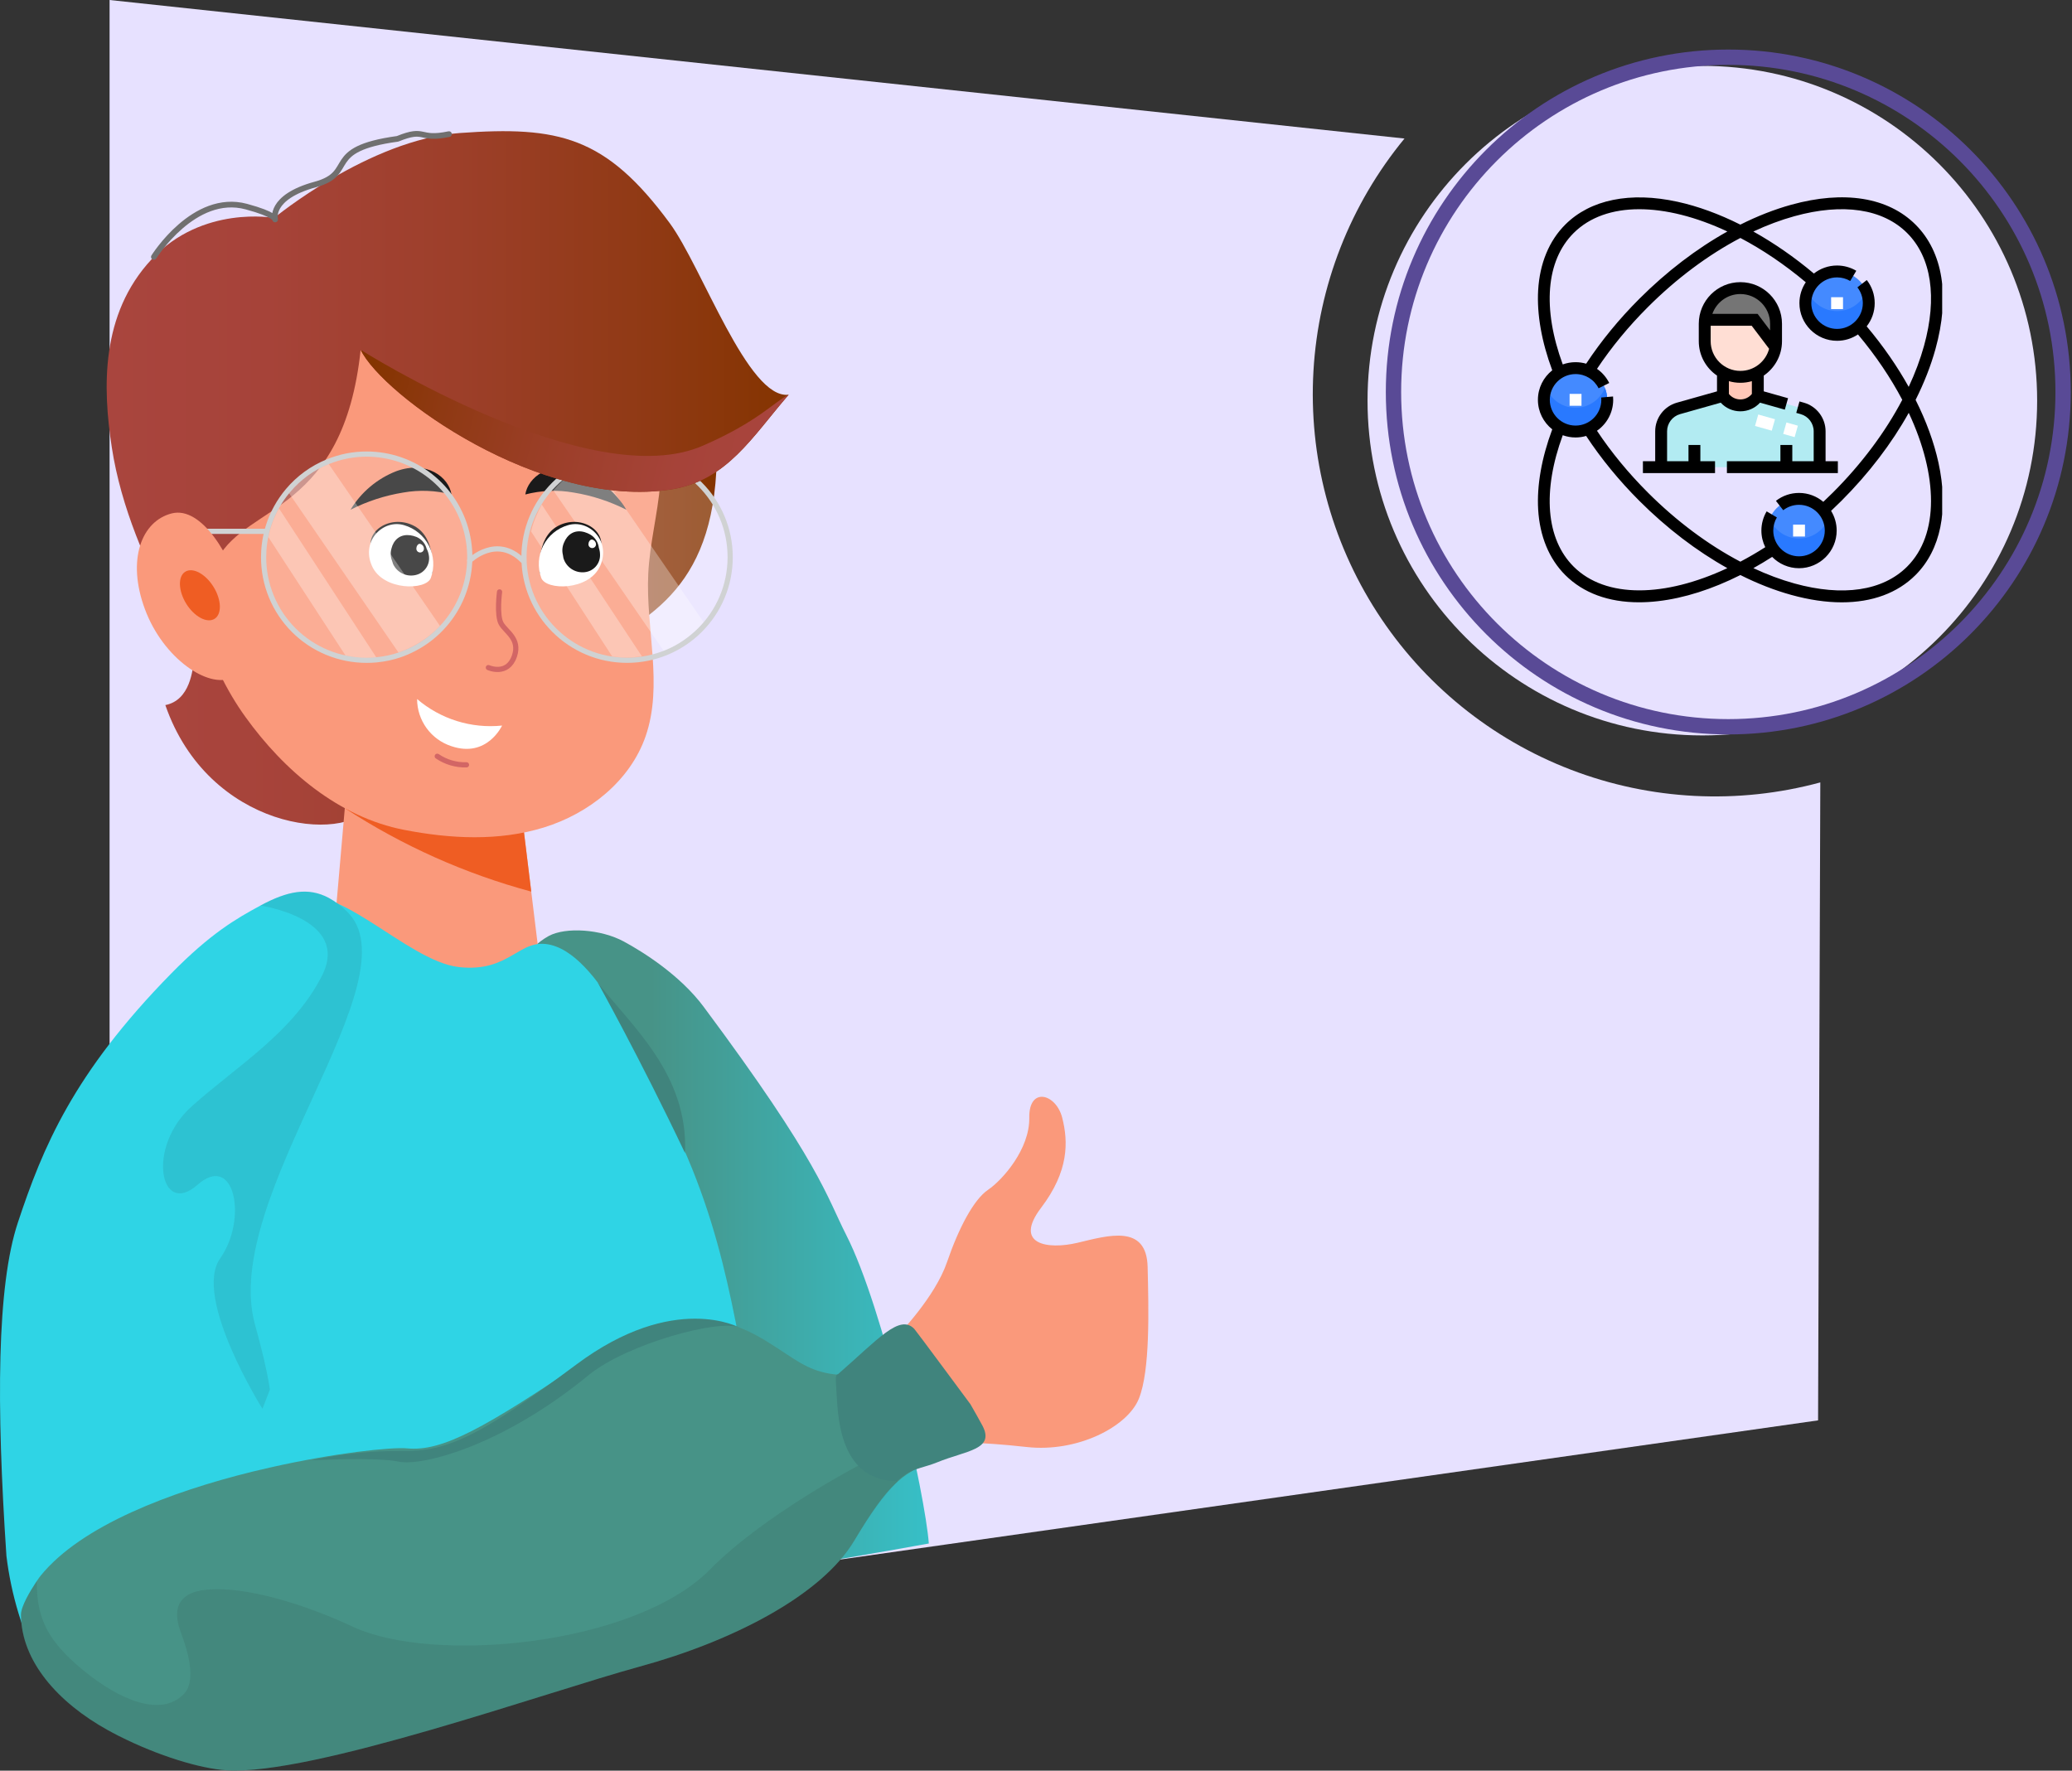<svg width="399" height="341" viewBox="0 0 399 341" fill="none" xmlns="http://www.w3.org/2000/svg">
<rect x="0" y="0" width="399" height="341" fill="#333333" stroke="none"/>
<g clip-path="url(#clip0_2863_19784)">
<path d="M21.101 0V320.37L60.3 314.79L182.392 297.41L350.102 273.54L350.532 150.68C334.672 154.98 317.857 154.125 302.515 148.239C287.174 142.353 274.101 131.741 265.188 117.937C256.274 104.133 251.981 87.852 252.929 71.448C253.877 55.043 260.017 39.365 270.462 26.68L21.101 0Z" fill="#E7E1FF"/>
<path d="M327.815 141.63C363.422 141.63 392.288 112.764 392.288 77.157C392.288 41.549 363.422 12.684 327.815 12.684C292.207 12.684 263.342 41.549 263.342 77.157C263.342 112.764 292.207 141.63 327.815 141.63Z" fill="#E7E1FF"/>
<g clip-path="url(#clip1_2863_19784)">
<path d="M359.864 58.383C359.864 61.754 357.131 64.488 353.76 64.488C350.389 64.488 347.655 61.754 347.655 58.383C347.655 55.012 350.389 52.279 353.76 52.279C357.131 52.279 359.864 55.012 359.864 58.383Z" fill="#448AFF"/>
<path d="M309.505 77C309.505 80.372 306.773 83.105 303.401 83.105C300.03 83.105 297.297 80.372 297.297 77C297.297 73.629 300.03 70.897 303.401 70.897C306.773 70.897 309.505 73.629 309.505 77Z" fill="#448AFF"/>
<path d="M319.882 89.971V83.06C319.882 81.01 321.245 79.21 323.217 78.653L331.785 76.237V71.201H338.499V76.237L347.067 78.653C349.04 79.21 350.402 81.01 350.402 83.06V89.971H319.882Z" fill="#B2EBF2"/>
<path d="M338.5 71.201H331.785V76.237C332.495 77.339 333.733 78.068 335.143 78.068C336.551 78.068 337.79 77.339 338.5 76.237V71.201Z" fill="#FFC8B8"/>
<path d="M341.904 66.897C341.972 66.51 342.01 66.113 342.01 65.707V62.35C342.01 58.557 338.935 55.482 335.142 55.482C331.608 55.482 328.698 58.153 328.318 61.586H337.889L341.904 66.897Z" fill="#757575"/>
<path d="M337.889 61.588H328.318C328.29 61.838 328.274 62.093 328.274 62.351V65.708C328.274 69.501 331.349 72.576 335.142 72.576C338.528 72.576 341.34 70.124 341.904 66.898L337.889 61.588Z" fill="#FFDED4"/>
<path d="M352.539 102.18C352.539 105.551 349.806 108.284 346.435 108.284C343.064 108.284 340.331 105.551 340.331 102.18C340.331 98.809 343.064 96.076 346.435 96.076C349.806 96.076 352.539 98.809 352.539 102.18Z" fill="#448AFF"/>
<path d="M353.76 59.909C351.198 59.909 349.007 58.33 348.101 56.094C347.815 56.801 347.655 57.573 347.655 58.383C347.655 61.754 350.389 64.487 353.76 64.487C357.131 64.487 359.864 61.754 359.864 58.383C359.864 57.573 359.705 56.801 359.418 56.094C358.513 58.33 356.321 59.909 353.76 59.909Z" fill="#2979FF"/>
<path d="M303.401 78.526C300.839 78.526 298.648 76.947 297.743 74.711C297.456 75.418 297.297 76.19 297.297 77C297.297 80.371 300.03 83.104 303.401 83.104C306.772 83.104 309.505 80.371 309.505 77C309.505 76.19 309.346 75.418 309.059 74.711C308.154 76.947 305.963 78.526 303.401 78.526Z" fill="#2979FF"/>
<path d="M346.435 103.706C343.874 103.706 341.682 102.128 340.776 99.891C340.49 100.598 340.331 101.37 340.331 102.18C340.331 105.551 343.064 108.284 346.435 108.284C349.806 108.284 352.539 105.551 352.539 102.18C352.539 101.37 352.38 100.598 352.094 99.891C351.188 102.128 348.997 103.706 346.435 103.706Z" fill="#2979FF"/>
<path d="M368.882 77.009C370.523 73.737 371.815 70.448 372.712 67.208C375.524 57.053 374.162 48.55 368.877 43.265C363.593 37.981 355.089 36.619 344.935 39.43C341.694 40.327 338.405 41.62 335.133 43.26C331.062 41.218 326.986 39.723 323.058 38.861C313.936 36.862 306.246 38.426 301.408 43.265C298.302 46.371 296.5 50.735 296.199 55.885C295.929 60.519 296.868 65.836 298.914 71.313C297.234 72.642 296.152 74.696 296.152 77C296.152 79.303 297.234 81.358 298.914 82.687C296.868 88.164 295.929 93.482 296.199 98.114C296.501 103.265 298.302 107.629 301.408 110.735C304.876 114.203 309.742 115.992 315.62 115.992C316.8 115.992 318.021 115.92 319.28 115.774C324.32 115.193 329.705 113.476 335.14 110.743C338.41 112.382 341.697 113.673 344.935 114.569C348.39 115.526 351.655 116 354.667 116C360.504 116 365.391 114.221 368.877 110.735C373.716 105.896 375.28 98.207 373.281 89.083C372.42 85.156 370.925 81.08 368.882 77.009ZM345.545 41.636C354.871 39.054 362.582 40.208 367.258 44.884C371.935 49.56 373.088 57.271 370.506 66.597C369.783 69.21 368.789 71.858 367.554 74.503C365.34 70.534 362.618 66.6 359.463 62.848C360.43 61.616 361.008 60.066 361.008 58.382C361.008 56.755 360.481 55.217 359.484 53.935L357.677 55.34C358.359 56.217 358.719 57.269 358.719 58.382C358.719 61.117 356.494 63.342 353.76 63.342C351.025 63.342 348.8 61.117 348.8 58.382C348.8 55.647 351.025 53.423 353.76 53.423C354.652 53.423 355.528 53.662 356.29 54.115L357.46 52.148C356.344 51.485 355.064 51.133 353.76 51.133C352.076 51.133 350.526 51.712 349.295 52.679C345.542 49.524 341.609 46.802 337.639 44.587C340.284 43.353 342.933 42.359 345.545 41.636ZM303.026 44.884C309.215 38.696 320.562 38.926 332.636 44.581C326.742 47.868 320.961 52.27 315.686 57.544C311.775 61.455 308.333 65.656 305.442 70.041C304.79 69.852 304.105 69.751 303.401 69.751C302.535 69.751 301.705 69.904 300.935 70.184C296.969 59.375 297.711 50.198 303.026 44.884ZM315.679 113.694C310.501 113.694 306.099 112.189 303.026 109.116C297.711 103.802 296.968 94.625 300.935 83.816C301.705 84.096 302.535 84.249 303.401 84.249C304.109 84.249 304.792 84.144 305.439 83.955C308.331 88.342 311.774 92.544 315.686 96.456C320.959 101.728 326.738 106.128 332.631 109.416C326.578 112.248 320.755 113.695 315.679 113.694ZM335.136 108.17C328.953 104.923 322.848 100.38 317.305 94.837C313.58 91.112 310.295 87.12 307.525 82.957C309.411 81.647 310.649 79.466 310.649 77C310.649 76.786 310.64 76.568 310.621 76.355L308.341 76.556C308.354 76.703 308.361 76.852 308.361 77C308.361 79.735 306.136 81.959 303.401 81.959C300.667 81.959 298.442 79.735 298.442 77C298.442 74.265 300.667 72.04 303.401 72.04C305.29 72.04 306.99 73.09 307.838 74.78L309.884 73.754C309.324 72.638 308.509 71.714 307.529 71.035C310.299 66.875 313.583 62.885 317.305 59.163C322.849 53.618 328.957 49.074 335.141 45.827C339.35 48.042 343.609 50.898 347.734 54.358C346.962 55.51 346.511 56.894 346.511 58.382C346.511 62.379 349.763 65.631 353.76 65.631C355.248 65.631 356.632 65.18 357.784 64.407C361.244 68.533 364.1 72.792 366.315 77C363.068 83.185 358.523 89.292 352.98 94.837C352.37 95.447 351.743 96.052 351.11 96.646C349.846 95.577 348.215 94.931 346.435 94.931C344.807 94.931 343.269 95.458 341.988 96.455L343.393 98.261C344.269 97.58 345.321 97.22 346.435 97.219C349.169 97.219 351.394 99.444 351.394 102.179C351.394 104.914 349.169 107.138 346.435 107.138C343.7 107.138 341.475 104.914 341.475 102.179C341.475 101.286 341.714 100.411 342.168 99.649L340.201 98.479C339.537 99.595 339.186 100.874 339.186 102.179C339.186 103.327 339.456 104.413 339.933 105.379C338.329 106.402 336.727 107.333 335.136 108.17ZM367.258 109.116C362.582 113.793 354.871 114.945 345.545 112.364C342.934 111.641 340.289 110.649 337.645 109.415C338.85 108.741 340.057 108.018 341.259 107.248C342.576 108.592 344.409 109.428 346.435 109.428C350.431 109.428 353.684 106.176 353.684 102.179C353.684 100.788 353.288 99.487 352.606 98.382C353.281 97.75 353.948 97.105 354.598 96.456C359.872 91.181 364.273 85.4 367.561 79.505C373.216 91.58 373.447 102.927 367.258 109.116Z" fill="black"/>
<path d="M353.912 88.827H351.547V83.06C351.547 80.509 349.833 78.244 347.378 77.552L346.522 77.311L345.901 79.514L346.757 79.755C348.229 80.171 349.258 81.529 349.258 83.06V88.827H345.138V85.698H342.849V88.827H332.548V91.115H353.912V88.827Z" fill="black"/>
<path d="M338.927 77.546L343.698 78.893L344.319 76.689L339.644 75.37V72.331C341.761 70.887 343.154 68.457 343.154 65.707V62.35C343.154 57.932 339.56 54.338 335.142 54.338C330.725 54.338 327.13 57.932 327.13 62.35V65.707C327.13 68.457 328.523 70.887 330.64 72.331V75.37L322.906 77.551C320.451 78.244 318.737 80.509 318.737 83.059V88.826H316.372V91.115H330.259V88.826H327.435V85.698H325.147V88.826H321.026V83.059C321.026 81.529 322.055 80.17 323.527 79.755L331.357 77.547C332.321 78.602 333.682 79.213 335.142 79.213C336.602 79.213 337.964 78.601 338.927 77.546ZM335.142 56.627C338.297 56.627 340.864 59.194 340.864 62.35V63.625L338.458 60.442H329.747C330.535 58.222 332.655 56.627 335.142 56.627ZM329.419 65.707V62.732H337.319L340.674 67.169C340.026 69.619 337.792 71.43 335.142 71.43C331.987 71.43 329.419 68.862 329.419 65.707ZM332.929 75.867V73.405C333.632 73.608 334.374 73.719 335.142 73.719C335.91 73.719 336.651 73.608 337.354 73.405V75.867C336.817 76.533 336.011 76.924 335.142 76.924C334.273 76.924 333.467 76.533 332.929 75.867Z" fill="black"/>
<path d="M345.59 84.184L343.387 83.562L344.008 81.359L346.212 81.981L345.59 84.184ZM341.184 82.941L337.96 82.032L338.581 79.828L341.805 80.737L341.184 82.941Z" fill="white"/>
<path d="M352.615 57.238H354.904V59.528H352.615V57.238Z" fill="white"/>
<path d="M345.29 101.035H347.579V103.324H345.29V101.035Z" fill="white"/>
<path d="M302.256 75.856H304.545V78.144H302.256V75.856Z" fill="white"/>
</g>
<path d="M332.813 139.964C368.42 139.964 397.286 111.098 397.286 75.491C397.286 39.883 368.42 11.018 332.813 11.018C297.205 11.018 268.34 39.883 268.34 75.491C268.34 111.098 297.205 139.964 332.813 139.964Z" stroke="#594A96" stroke-width="2.95" stroke-miterlimit="10"/>
<path d="M178.861 297.254C178.854 297.276 130.122 306.089 125.214 305.118C123.457 304.777 118.614 294.102 118.203 289.788C117.202 280.117 117.252 270.366 118.352 260.705C118.418 260.205 118.493 259.696 118.574 259.199C118.722 258.236 118.893 257.287 119.086 256.36C119.642 253.654 120.339 251.089 120.998 248.66C126.581 228.154 91.552 193.18 102.776 182.416C103.639 181.565 104.614 180.837 105.676 180.251C108.976 178.486 115.736 178.943 120.117 181.315C123.972 183.398 131.007 187.854 135.496 193.884C157.921 224.008 159.096 230.251 162.98 237.884C170.152 251.986 178.155 287.767 178.861 297.254Z" fill="url(#paint0_linear_2863_19784)"/>
<path d="M31.84 135.788C40.131 159.747 66.282 162.643 71.516 155.165C75.467 149.521 81.28 149.959 85.916 144.858C88.553 141.953 91.035 138.869 94.098 136.416C98.669 132.754 104.282 130.692 109.376 127.804C122.788 120.204 136.558 115.293 137.934 90.852C138.101 87.892 136.005 85.252 135.054 82.442C134.162 80.184 132.837 78.122 131.154 76.372C124.373 68.629 116.021 62.419 106.654 58.153C102.308 56.112 97.701 54.681 92.964 53.9C75.809 51.307 58.1 60.446 48.058 74.6C42.837 82.128 39.334 90.711 37.796 99.741C36.98 104.313 36.581 108.949 36.603 113.593C36.616 117.903 37.845 122.517 37.386 126.742C37.123 129.054 36.619 134.837 31.84 135.788Z" fill="url(#paint1_linear_2863_19784)"/>
<path d="M100.06 153.391L104.226 187.464C104.226 187.464 69.38 186.584 63.567 187.45C65.085 171.843 66.211 156.765 67.076 148.559C72.338 153.368 96.395 153.995 100.06 153.391Z" fill="#FA997B"/>
<path d="M66.399 155.646C77.446 162.857 89.562 168.277 102.299 171.707L100.89 160.186C100.89 160.186 80.879 160.822 66.399 155.646Z" fill="#EF5D23"/>
<path d="M50.092 284.609C50.191 285.655 50.252 286.703 50.292 287.767L146.681 277.73C141.837 261.077 141.374 241.83 130.462 218.606C125.068 207.126 116.262 184.552 106.134 181.99C99.948 180.424 98.388 187.353 88.38 186.244C78.109 185.107 63.562 168.01 56.279 173.999C36.227 190.503 45.319 232.554 50.092 284.609Z" fill="url(#paint2_linear_2863_19784)"/>
<path d="M1.238 299.654C2.147 307.136 4.349 314.404 7.747 321.132C7.756 321.159 36.04 336.415 41.913 335.253C44.013 334.845 46.264 337.253 47.834 331.353C48.384 329.304 48.908 327.053 49.413 324.628C49.786 322.818 50.15 320.911 50.487 318.928C51.268 314.359 51.933 309.381 52.421 304.218C53.619 292.645 53.559 280.977 52.244 269.418C52.164 268.818 52.075 268.211 51.977 267.618C51.8 266.464 51.596 265.329 51.365 264.218C50.7 260.979 49.865 257.91 49.076 255C42.396 230.46 80.217 188.4 66.785 175.515C65.752 174.497 64.585 173.625 63.316 172.924C59.368 170.813 55.375 171.567 50.132 174.406C45.519 176.899 40.551 179.754 32.979 187.472C14.034 206.781 8.214 221.072 3.449 235.421C-0.624 247.682 -0.714 270.57 1.238 299.654Z" fill="url(#paint3_linear_2863_19784)"/>
<path opacity="0.1" d="M38.013 228.188C45.213 221.836 47.719 234.833 42.396 242.348C37.073 249.863 50.54 271.306 50.54 271.306L51.977 267.606C51.8 266.452 51.596 265.317 51.365 264.206C50.7 260.967 49.865 257.898 49.076 254.988C42.396 230.448 80.217 188.388 66.785 175.503C65.752 174.485 64.585 173.613 63.316 172.912C59.368 170.801 55.375 171.555 50.132 174.394C50.132 174.394 67.557 176.894 62.021 187.862C56.485 198.83 45.678 205.233 36.913 213.067C28.148 220.901 30.813 234.532 38.013 228.188Z" fill="#231F20"/>
<path d="M4.036 310.997C4.115 319.911 11.117 327.843 20.764 333.197C21.077 333.371 21.392 333.538 21.707 333.705C22.075 333.91 22.454 334.105 22.84 334.3H22.853C30.563 338.207 38.646 340.608 43.588 340.925C60.076 341.992 105.409 325.808 123.15 320.967C140.891 316.126 158.167 307.329 164.507 296.702C167.758 291.249 170.034 288.016 172.36 285.784C172.541 285.612 172.719 285.448 172.895 285.29H172.902C173.444 284.8 174.018 284.348 174.621 283.935C176.321 282.804 178.137 281.859 180.039 281.115C182.073 280.342 184.024 279.368 185.864 278.207C188.164 276.619 189.285 274.694 187.9 271.962C187.21 270.928 186.464 269.934 185.664 268.983C185.278 268.576 184.891 268.169 184.518 267.766C181.73 264.766 176.591 263.271 176.591 263.271C175.044 262.562 173.367 262.177 171.665 262.139C171.202 262.13 170.733 262.139 170.249 262.177C167.265 262.491 164.368 263.374 161.715 264.777L161.695 264.771L161.686 264.776C161.029 264.723 160.42 264.649 159.853 264.558C155.247 263.791 152.98 261.659 148.082 258.597C142.572 255.141 131.732 249.182 112.518 262.097C93.323 274.991 85.24 279.597 78.375 278.93C75.462 278.657 64.544 279.772 51.909 282.642C50.788 282.893 49.647 283.16 48.503 283.442C32.944 287.291 15.684 293.75 7.81 303.473C7.7 303.6 7.394 304.023 7.003 304.609L6.965 304.663C5.84 306.354 4.021 309.381 4.036 310.997Z" fill="url(#paint4_linear_2863_19784)"/>
<path opacity="0.1" d="M4.036 310.998C4.115 319.912 11.117 327.844 20.764 333.198C21.077 333.372 21.392 333.539 21.707 333.706C22.075 333.911 22.454 334.106 22.84 334.301H22.853C30.563 338.208 38.646 340.609 43.588 340.926C60.076 341.993 105.409 325.809 123.15 320.968C140.891 316.127 158.167 307.33 164.507 296.703C167.758 291.25 170.569 287.524 172.895 285.291C170.909 281.269 165.621 282.081 165.621 282.081C165.621 282.081 147.232 291.604 136.766 302.224C122.217 316.994 83.366 320.49 68.011 313.311C58.819 309.017 47.085 305.311 39.486 306.188C35.257 306.672 33.014 308.937 34.624 313.804C35.024 315.036 38.452 323.047 35.441 326.198C30.782 331.067 22.409 326.816 16.458 322.015C9.433 316.355 6.985 311.889 7.093 304.498L7.003 304.608L6.965 304.662C5.84 306.355 4.021 309.382 4.036 310.998Z" fill="#231F20"/>
<path d="M173.144 256.881C173.144 256.881 180.073 249.737 182.352 243.098C184.631 236.459 187.504 231.009 190.279 229.126C193.054 227.243 198.305 221.298 198.206 215.254C198.107 209.21 203.359 210.597 204.548 215.254C205.737 219.911 205.836 225.554 200.485 232.595C195.134 239.636 201.674 240.72 207.52 239.333C213.366 237.946 220.798 235.666 220.997 243.99C221.196 252.314 221.497 263.907 219.312 269.357C217.127 274.807 207.421 279.757 197.712 278.671C188.003 277.585 183.74 277.878 183.74 277.878L173.144 256.881Z" fill="#FA997B"/>
<path d="M172.735 285.241H172.742C173.292 284.757 173.871 284.307 174.475 283.893C176.053 282.808 178.33 282.5 180.486 281.617C186.019 279.354 191.579 279.212 189.221 274.617C189.113 274.398 186.98 270.558 186.871 270.426C186.511 269.949 176.457 256.343 176.071 255.934C173.239 252.96 169.09 257.925 161.346 264.665C160.673 264.613 161.058 266.87 161.072 267.983C161.369 271.371 161.073 285.178 172.735 285.241Z" fill="#40847D"/>
<path d="M142.455 255.701C142.455 255.701 129.88 248.69 111.008 262.765C92.52 276.553 86.008 279.651 77.389 279.428C71.507 279.395 65.639 280.001 59.889 281.234C59.889 281.234 72.466 280.57 76.8 281.489C81.134 282.408 96.618 278.611 113.471 264.724C120.897 258.76 138.724 253.893 142.455 255.701Z" fill="#40847D"/>
<path d="M35.868 101.05C35.683 86.871 39.552 72.59 47.49 61.665C55.127 51.155 66.854 44.943 80.771 44.557C94.688 44.171 105.471 48.557 114.09 56.957C123.59 66.214 128.251 79.972 127.134 93.189C126.644 98.989 125.122 104.669 124.834 110.479C124.306 120.99 127.774 131.905 124.308 141.841C121.318 150.411 113.427 156.664 104.757 159.35C96.087 162.036 86.72 161.55 77.809 159.815C65.185 157.364 54.686 148.393 47.258 138.068C39.842 127.771 36.043 114.455 35.868 101.05Z" fill="#FA997B"/>
<path d="M96.685 139.731C93.754 140.034 90.791 139.738 87.978 138.859C85.164 137.981 82.559 136.54 80.32 134.623C80.323 136.643 80.965 138.609 82.154 140.241C83.344 141.873 85.02 143.087 86.941 143.707C93.801 146.029 96.685 139.731 96.685 139.731Z" fill="white"/>
<path d="M89.831 147.294C87.827 147.353 85.855 146.775 84.2 145.643" stroke="#D26665" stroke-linecap="round" stroke-linejoin="round"/>
<path d="M76.321 90.739C82.255 88.593 86.445 91.939 86.942 95.226C83.908 94.437 80.739 94.31 77.652 94.856C74.118 95.429 70.694 96.544 67.5 98.163C69.539 94.781 72.641 92.17 76.321 90.739Z" fill="#1A1A1A"/>
<path d="M111.779 90.739C105.845 88.593 101.655 91.939 101.158 95.226C104.192 94.437 107.361 94.31 110.448 94.856C113.982 95.429 117.407 96.544 120.6 98.163C118.561 94.781 115.459 92.17 111.779 90.739Z" fill="#1A1A1A"/>
<path d="M120.755 127.155C131.72 127.155 140.608 118.267 140.608 107.302C140.608 96.338 131.72 87.449 120.755 87.449C109.791 87.449 100.902 96.338 100.902 107.302C100.902 118.267 109.791 127.155 120.755 127.155Z" fill="white" fill-opacity="0.2" stroke="#D0D2D3" stroke-miterlimit="10"/>
<path opacity="0.3" d="M106.556 94.453L127.792 125.323C128.733 124.986 129.638 124.554 130.492 124.032C132.358 122.886 134.044 121.467 135.492 119.823L114.223 88.873C111.252 90.083 108.621 91.999 106.556 94.453Z" fill="url(#paint5_linear_2863_19784)"/>
<path opacity="0.3" d="M102.269 102.353L117.884 126.412C119.108 126.61 120.351 126.674 121.59 126.603C122.09 126.603 123.596 126.403 123.606 126.396L104.319 97.164C103.969 97.793 103.656 98.44 103.379 99.104C102.893 100.144 102.521 101.233 102.269 102.353Z" fill="url(#paint6_linear_2863_19784)"/>
<path d="M151.871 76.019C144.871 84.089 140.001 92.579 129.241 94.259C104.221 98.159 73.701 76.199 69.451 67.369C66.111 98.729 47.701 97.009 41.961 107.519C39.651 111.749 34.991 114.529 33.581 119.089C28.131 108.649 23.311 97.73 21.531 86.169C19.751 74.609 19.371 60.519 29.161 49.969C38.951 39.419 52.791 41.969 52.791 41.969C52.791 41.969 71.121 26.869 88.501 25.619C107.601 24.239 116.631 26.25 128.951 42.95C135.211 51.44 144.031 76.929 151.851 76.019H151.871Z" fill="url(#paint7_linear_2863_19784)"/>
<path d="M51.29 102.326H32.331" stroke="#D0D2D3" stroke-miterlimit="10"/>
<path d="M27.912 117.333C31.476 126.92 40.212 132.649 44.597 130.518C47.997 128.864 48.535 122.48 46.554 114.818C44.573 107.156 38.854 97.418 33.075 98.872C27.296 100.326 24.343 107.746 27.912 117.333Z" fill="#FA997B"/>
<path d="M41.113 113.013C42.666 115.513 42.759 118.278 41.313 119.178C39.867 120.078 37.429 118.778 35.866 116.269C34.321 113.763 34.232 111 35.675 110.104C37.118 109.208 39.56 110.502 41.113 113.013Z" fill="#EF5D23"/>
<path d="M103.987 110.429C103.987 110.429 103.079 103.68 107.387 101.321C111.695 98.962 117.059 102.081 115.545 106.271L103.987 110.429Z" fill="#1A1A1A"/>
<path d="M104.213 111.253C105.043 113.744 113.444 113.825 115.577 108.971C117.71 104.117 113.377 99.92 109.353 101.147C108.334 101.446 107.387 101.95 106.57 102.628C105.753 103.306 105.084 104.144 104.602 105.091C104.121 106.037 103.838 107.072 103.771 108.132C103.704 109.192 103.855 110.254 104.213 111.253Z" fill="white"/>
<path d="M108.496 107.47C108.451 107.27 108.418 107.067 108.396 106.862C108.197 106.053 108.282 105.2 108.637 104.446C108.781 104.09 108.975 103.757 109.214 103.457C110.43 101.957 112.235 102.101 113.746 102.993C114.182 103.267 114.55 103.635 114.823 104.071C115.096 104.506 115.266 104.998 115.322 105.509C115.459 105.898 115.533 106.307 115.542 106.719C115.595 107.569 115.317 108.405 114.765 109.054C114.214 109.702 113.432 110.111 112.585 110.194C111.692 110.293 110.793 110.074 110.045 109.576C109.298 109.078 108.749 108.332 108.496 107.47Z" fill="#1A1A1A"/>
<path d="M83.213 110.429C83.213 110.429 84.122 103.68 79.814 101.321C75.506 98.962 70.081 102.081 71.596 106.271L83.213 110.429Z" fill="#1A1A1A"/>
<path d="M82.98 111.253C82.151 113.744 73.749 113.825 71.617 108.971C69.485 104.117 73.817 99.92 77.84 101.147C78.859 101.446 79.806 101.95 80.623 102.628C81.441 103.306 82.111 104.144 82.592 105.091C83.073 106.037 83.356 107.072 83.423 108.132C83.49 109.191 83.339 110.254 82.98 111.253Z" fill="white"/>
<path d="M75.693 108.617C75.621 108.425 75.559 108.229 75.507 108.03C75.192 107.259 75.151 106.403 75.393 105.605C75.483 105.232 75.626 104.874 75.819 104.542C76.803 102.884 78.609 102.759 80.235 103.42C80.706 103.628 81.123 103.938 81.457 104.329C81.79 104.721 82.031 105.182 82.161 105.679C82.355 106.044 82.49 106.437 82.561 106.844C82.738 107.677 82.584 108.546 82.133 109.267C81.682 109.989 80.968 110.508 80.142 110.714C79.273 110.944 78.35 110.859 77.536 110.476C76.722 110.092 76.07 109.434 75.693 108.617Z" fill="#1A1A1A"/>
<path d="M113.313 104.819C113.313 105.013 113.39 105.199 113.527 105.336C113.664 105.473 113.85 105.55 114.044 105.55C114.238 105.55 114.423 105.473 114.56 105.336C114.697 105.199 114.774 105.013 114.774 104.819C114.767 104.599 114.684 104.388 114.54 104.221C114.396 104.054 114.199 103.942 113.982 103.902C113.579 103.902 113.313 104.415 113.313 104.819Z" fill="white"/>
<path d="M80.175 105.643C80.172 105.741 80.188 105.839 80.223 105.93C80.258 106.022 80.311 106.106 80.379 106.177C80.448 106.248 80.529 106.304 80.62 106.342C80.71 106.381 80.808 106.401 80.906 106.401C81.004 106.401 81.102 106.381 81.192 106.342C81.282 106.304 81.364 106.248 81.432 106.177C81.5 106.106 81.554 106.022 81.589 105.93C81.624 105.839 81.64 105.741 81.636 105.643C81.629 105.422 81.546 105.212 81.401 105.045C81.257 104.878 81.06 104.766 80.843 104.727C80.44 104.727 80.175 105.24 80.175 105.643Z" fill="white"/>
<path d="M96.197 113.988C96.197 113.988 95.604 118.495 96.511 120.098C97.418 121.701 100.185 122.998 99.068 126.328C97.753 130.243 94.043 128.566 94.043 128.566" stroke="#D26665" stroke-linecap="round" stroke-linejoin="round"/>
<path d="M90.466 107.944C90.466 107.944 95.619 102.915 100.648 107.944" stroke="#D0D2D3" stroke-linecap="round" stroke-linejoin="round"/>
<path d="M115.045 189.129C115.045 189.129 123.177 203.666 131.91 222.06C132.567 206.766 121.443 197.455 115.045 189.129Z" fill="#40847D"/>
<path d="M50.764 107.299C50.758 109.908 51.267 112.493 52.262 114.904C53.257 117.316 54.719 119.507 56.563 121.353C58.408 123.198 60.598 124.661 63.009 125.657C65.421 126.654 68.005 127.164 70.614 127.159C71.264 127.159 71.914 127.129 72.554 127.069C72.568 127.071 72.582 127.067 72.594 127.059C74.096 126.914 75.575 126.595 77.004 126.109C77.942 125.784 78.854 125.389 79.734 124.929C83.685 122.886 86.835 119.574 88.68 115.526C90.523 111.478 90.954 106.928 89.902 102.605C88.851 98.283 86.377 94.439 82.88 91.691C79.382 88.942 75.062 87.449 70.614 87.449C68.037 87.442 65.485 87.945 63.104 88.929C60.132 90.139 57.499 92.054 55.434 94.509C54.599 95.502 53.862 96.574 53.234 97.709C52.275 99.439 51.584 101.303 51.184 103.239C50.92 104.472 50.783 105.728 50.774 106.989C50.764 107.089 50.764 107.199 50.764 107.299Z" fill="white" fill-opacity="0.2" stroke="#D0D2D3" stroke-miterlimit="10"/>
<path opacity="0.3" d="M55.648 94.969L76.728 125.649C77.666 125.323 78.579 124.929 79.459 124.469C81.42 123.458 83.197 122.127 84.718 120.529L63.318 89.389C60.347 90.599 57.714 92.514 55.648 94.969Z" fill="url(#paint8_linear_2863_19784)"/>
<path opacity="0.3" d="M51.678 103.443L66.518 126.219C67.816 126.498 69.138 126.649 70.466 126.672C71.116 126.672 72.436 126.582 72.446 126.572L53.727 97.914C52.769 99.643 52.078 101.507 51.678 103.443Z" fill="url(#paint9_linear_2863_19784)"/>
<path d="M29.634 49.477C29.634 49.477 37.364 37.077 47.427 39.786C53.137 41.324 52.979 42.265 52.979 42.265C52.979 42.265 51.748 37.982 60.714 35.529C68.8 33.317 61.945 28.737 76.555 26.738C82.155 24.47 80.448 27.086 86.455 25.83" stroke="#707070" stroke-width="1.097" stroke-linecap="round" stroke-linejoin="round"/>
<path d="M151.871 76.019C144.871 84.089 140.001 92.579 129.241 94.259C104.221 98.159 73.701 76.199 69.451 67.369C69.451 67.369 113.831 95.469 135.491 85.769C145.951 81.209 149.151 77.349 151.851 76.019H151.871Z" fill="url(#paint10_linear_2863_19784)"/>
</g>
<defs>
<linearGradient id="paint0_linear_2863_19784" x1="125.291" y1="242.186" x2="203.609" y2="242.186" gradientUnits="userSpaceOnUse">
<stop stop-color="#479387"/>
<stop offset="1" stop-color="#2FD4E5"/>
</linearGradient>
<linearGradient id="paint1_linear_2863_19784" x1="31.84" y1="106.136" x2="137.943" y2="106.136" gradientUnits="userSpaceOnUse">
<stop stop-color="#A9453E"/>
<stop offset="0.235" stop-color="#A64339"/>
<stop offset="0.512" stop-color="#9D3F2A"/>
<stop offset="0.809" stop-color="#8F3913"/>
<stop offset="1" stop-color="#843400"/>
</linearGradient>
<linearGradient id="paint2_linear_2863_19784" x1="-5849.99" y1="230.249" x2="-5747.15" y2="230.249" gradientUnits="userSpaceOnUse">
<stop stop-color="#479387"/>
<stop offset="1" stop-color="#2FD4E5"/>
</linearGradient>
<linearGradient id="paint3_linear_2863_19784" x1="-5773.17" y1="253.56" x2="-5703.48" y2="253.56" gradientUnits="userSpaceOnUse">
<stop stop-color="#479387"/>
<stop offset="1" stop-color="#2FD4E5"/>
</linearGradient>
<linearGradient id="paint4_linear_2863_19784" x1="-5089.54" y1="-459.685" x2="-5137.76" y2="-601.067" gradientUnits="userSpaceOnUse">
<stop stop-color="#479387"/>
<stop offset="1" stop-color="#2FD4E5"/>
</linearGradient>
<linearGradient id="paint5_linear_2863_19784" x1="-5757.53" y1="107.098" x2="-5728.6" y2="107.098" gradientUnits="userSpaceOnUse">
<stop stop-color="white" stop-opacity="0"/>
<stop offset="1" stop-color="white"/>
</linearGradient>
<linearGradient id="paint6_linear_2863_19784" x1="-5746.25" y1="111.898" x2="-5724.91" y2="111.898" gradientUnits="userSpaceOnUse">
<stop stop-color="white" stop-opacity="0"/>
<stop offset="1" stop-color="white"/>
</linearGradient>
<linearGradient id="paint7_linear_2863_19784" x1="20.54" y1="72.177" x2="151.871" y2="72.177" gradientUnits="userSpaceOnUse">
<stop stop-color="#A9453E"/>
<stop offset="0.235" stop-color="#A64339"/>
<stop offset="0.512" stop-color="#9D3F2A"/>
<stop offset="0.809" stop-color="#8F3913"/>
<stop offset="1" stop-color="#843400"/>
</linearGradient>
<linearGradient id="paint8_linear_2863_19784" x1="-5707.36" y1="107.519" x2="-5678.29" y2="107.519" gradientUnits="userSpaceOnUse">
<stop stop-color="white" stop-opacity="0"/>
<stop offset="1" stop-color="white"/>
</linearGradient>
<linearGradient id="paint9_linear_2863_19784" x1="-5695.09" y1="112.293" x2="-5674.32" y2="112.293" gradientUnits="userSpaceOnUse">
<stop stop-color="white" stop-opacity="0"/>
<stop offset="1" stop-color="white"/>
</linearGradient>
<linearGradient id="paint10_linear_2863_19784" x1="69.121" y1="80.305" x2="147.493" y2="99.633" gradientUnits="userSpaceOnUse">
<stop stop-color="#843400"/>
<stop offset="0.191" stop-color="#8F3913"/>
<stop offset="0.488" stop-color="#9D3F2A"/>
<stop offset="0.765" stop-color="#A64339"/>
<stop offset="1" stop-color="#A9453E"/>
</linearGradient>
<clipPath id="clip0_2863_19784">
<rect width="398.762" height="340.979" fill="white"/>
</clipPath>
<clipPath id="clip1_2863_19784">
<rect width="78" height="78" fill="white" transform="translate(296 38)"/>
</clipPath>
</defs>
</svg>
